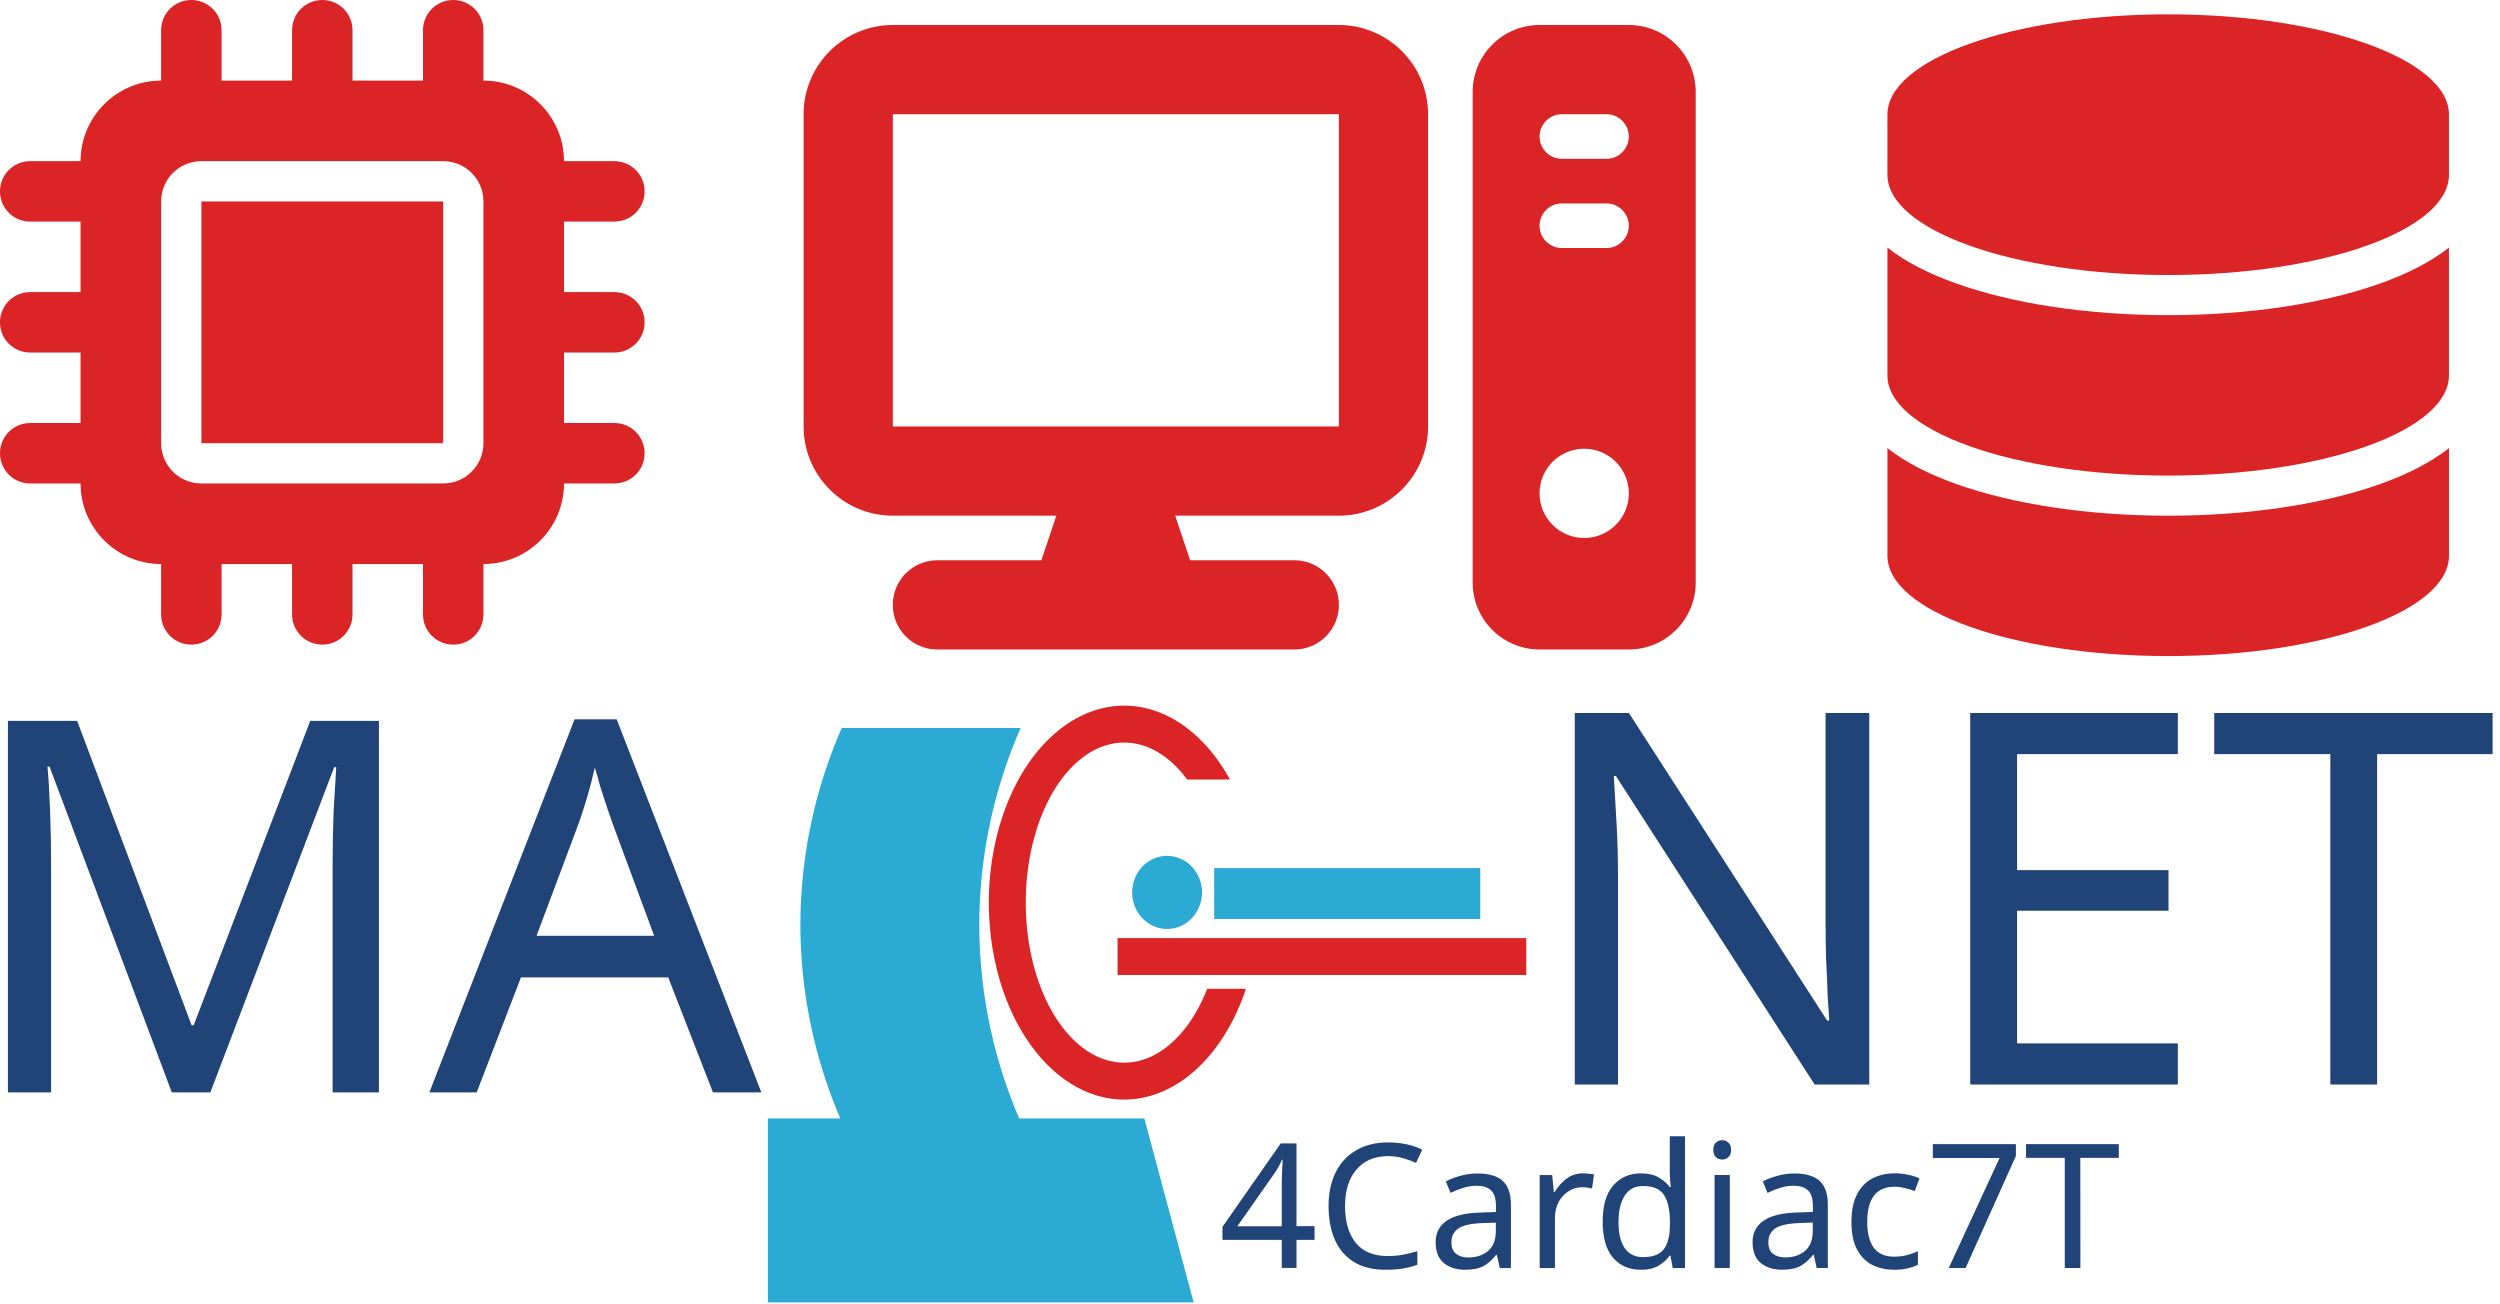 <?xml version="1.0" encoding="UTF-8" standalone="no"?>
<svg
   width="111.926mm"
   height="58.382mm"
   viewBox="0 0 111.926 58.382"
   version="1.1"
   id="svg1"
   xml:space="preserve"
   sodipodi:docname="magnet_fau.svg"
   inkscape:version="1.4 (e7c3feb100, 2024-10-09)"
   xmlns:inkscape="http://www.inkscape.org/namespaces/inkscape"
   xmlns:sodipodi="http://sodipodi.sourceforge.net/DTD/sodipodi-0.dtd"
   xmlns="http://www.w3.org/2000/svg"
   xmlns:svg="http://www.w3.org/2000/svg"><sodipodi:namedview
   id="namedview1"
   pagecolor="#ffffff"
   bordercolor="#000000"
   borderopacity="0.25"
   inkscape:showpageshadow="2"
   inkscape:pageopacity="0.0"
   inkscape:pagecheckerboard="0"
   inkscape:deskcolor="#d1d1d1"
   inkscape:document-units="mm"
   inkscape:zoom="2.9337739"
   inkscape:cx="133.44587"
   inkscape:cy="147.08018"
   inkscape:window-width="3840"
   inkscape:window-height="2091"
   inkscape:window-x="0"
   inkscape:window-y="0"
   inkscape:window-maximized="1"
   inkscape:current-layer="layer1-5" />
  <defs
   id="defs1" />
  <g
   inkscape:label="Layer 1"
   inkscape:groupmode="layer"
   id="layer1"
   transform="translate(-46.519,-131.469)">
    <g
   inkscape:label="Layer 1"
   id="layer1-5"
   transform="matrix(2.21,0,0,2.21,-34.959,-20.431)"
   inkscape:export-filename="layer1-5.png"
   inkscape:export-xdpi="96"
   inkscape:export-ydpi="96">
      
      
      
      
      
      
    <g
   inkscape:label="Layer 1"
   id="layer1-3"
   transform="matrix(0.996,0,0,0.996,13.491,0.115)"><path
     style="font-size:10.583px;line-height:1.25;font-family:'DejaVu Sans';-inkscape-font-specification:'DejaVu Sans, Normal';fill:#214478;stroke-width:0.265"
     d="M 26.965,91.112 24.478,84.486 h -0.042 q 0.032,0.328 0.053,0.889 0.021,0.55 0.021,1.154 v 4.583 h -0.878 v -7.556 h 1.408 l 2.328,6.191 h 0.042 l 2.371,-6.191 h 1.397 v 7.556 h -0.942 v -4.646 q 0,-0.55 0.021,-1.09 0.032,-0.54 0.053,-0.878 h -0.042 l -2.519,6.615 z m 11.007,0 -0.91,-2.339 h -2.995 l -0.9,2.339 h -0.963 l 2.953,-7.588 h 0.857 l 2.942,7.588 z m -2.043,-5.472 q -0.032,-0.085 -0.106,-0.307 -0.074,-0.222 -0.148,-0.455 -0.064,-0.243 -0.106,-0.37 -0.074,0.328 -0.169,0.646 -0.095,0.307 -0.159,0.487 l -0.857,2.286 h 2.392 z"
     id="text4610"
     aria-label="MA" /><path
     id="path29166"
     style="fill:#2baad4;fill-opacity:1;stroke-width:1.329;stroke-miterlimit:4;stroke-dasharray:none"
     d="m 153.176,315.85 a 37.795,37.795 0 0 0 -3.174,15.117 37.795,37.795 0 0 0 3.064,14.854 h -5.559 v 14.115 h 32.676 v -0.004 l -3.781,-14.111 h -9.605 a 37.795,37.795 0 0 1 -3.064,-14.854 37.795,37.795 0 0 1 3.174,-15.117 z"
     transform="scale(0.265)" /><g
     id="g135597"
     style="fill:#db2426;fill-opacity:1"><path
       id="path20602"
       style="fill:#db2426;fill-opacity:1;stroke-width:0.926"
       d="m 85.641,0 a 10.394,15.118 0 0 0 -10.395,15.119 10.394,15.118 0 0 0 10.395,15.117 10.394,15.118 0 0 0 9.34,-8.504 h -2.975 a 7.559,12.283 0 0 1 -6.365,5.67 7.559,12.283 0 0 1 -7.561,-12.283 7.559,12.283 0 0 1 7.561,-12.285 7.559,12.283 0 0 1 4.83,2.836 h 3.283 A 10.394,15.118 0 0 0 85.641,0 Z"
       transform="matrix(0.265,0,0,0.265,23.643,83.246)" /><path
       id="rect25538"
       style="stroke-width:0.22"
       d="m 46.201,87.974 h 8.313 v 0.75 h -8.313 z" /></g><g
     id="g129234"
     style="fill:#2baad4;fill-opacity:1"><path
       id="path25708"
       style="stroke-width:0.308"
       d="m 47.919,87.045 a 0.71,0.743 0 0 1 -0.71,0.743 0.71,0.743 0 0 1 -0.71,-0.743 0.71,0.743 0 0 1 0.71,-0.743 0.71,0.743 0 0 1 0.71,0.743 z" /><path
       id="rect25812"
       style="stroke-width:0.287"
       d="m 48.166,86.55 h 5.413 v 1.035 h -5.413 z" /></g><path
     d="M 61.491,90.953 H 60.38 L 56.337,84.677 h -0.042 q 0.021,0.37 0.053,0.921 0.032,0.55 0.032,1.132 v 4.223 H 55.501 V 83.396 h 1.101 l 4.032,6.255 h 0.042 Q 60.665,89.482 60.644,89.143 60.634,88.804 60.612,88.402 60.602,88 60.602,87.661 v -4.265 h 0.889 z m 6.276,0 H 63.544 V 83.396 h 4.223 v 0.836 h -3.27 v 2.36 h 3.08 v 0.825 h -3.08 v 2.699 h 3.27 z m 4.053,0 H 70.868 V 84.232 H 68.507 V 83.396 h 5.662 v 0.836 h -2.349 z"
     id="text32740"
     style="font-size:10.583px;line-height:1.25;fill:#214478;stroke-width:0.265"
     aria-label="NET" /><path
     d="m 50.208,94.112 h -0.367 v 0.571 h -0.3 v -0.571 h -1.206 v -0.265 l 1.185,-1.697 h 0.321 v 1.683 h 0.367 z m -0.667,-1.072 q 0,-0.183 0.007,-0.31 0.007,-0.131 0.011,-0.247 h -0.014 q -0.028,0.067 -0.071,0.145 -0.042,0.078 -0.081,0.131 l -0.755,1.076 h 0.903 z m 2.159,-0.631 q -0.406,0 -0.639,0.272 -0.233,0.272 -0.233,0.744 0,0.469 0.215,0.744 0.219,0.272 0.653,0.272 0.166,0 0.314,-0.028 0.148,-0.028 0.289,-0.071 v 0.275 q -0.141,0.053 -0.293,0.078 -0.148,0.025 -0.356,0.025 -0.385,0 -0.642,-0.159 -0.258,-0.159 -0.388,-0.452 -0.127,-0.293 -0.127,-0.688 0,-0.381 0.138,-0.67 0.141,-0.293 0.413,-0.455 0.272,-0.166 0.66,-0.166 0.399,0 0.695,0.148 l -0.127,0.268 q -0.116,-0.053 -0.261,-0.095 -0.141,-0.042 -0.31,-0.042 z m 1.824,0.353 q 0.346,0 0.512,0.152 0.166,0.152 0.166,0.483 v 1.288 h -0.226 l -0.06,-0.268 h -0.014 q -0.123,0.155 -0.261,0.229 -0.134,0.074 -0.374,0.074 -0.258,0 -0.427,-0.134 -0.169,-0.138 -0.169,-0.427 0,-0.282 0.222,-0.434 0.222,-0.155 0.684,-0.169 l 0.321,-0.011 V 93.431 q 0,-0.236 -0.102,-0.328 -0.102,-0.092 -0.289,-0.092 -0.148,0 -0.282,0.046 -0.134,0.042 -0.25,0.099 L 52.878,92.923 q 0.123,-0.067 0.293,-0.113 0.169,-0.049 0.353,-0.049 z m 0.092,1.009 q -0.353,0.014 -0.49,0.113 -0.134,0.099 -0.134,0.279 0,0.159 0.095,0.233 0.099,0.074 0.25,0.074 0.24,0 0.399,-0.131 0.159,-0.134 0.159,-0.409 v -0.169 z m 2.053,-1.012 q 0.053,0 0.113,0.007 0.064,0.004 0.109,0.014 l -0.039,0.286 q -0.046,-0.011 -0.102,-0.018 -0.053,-0.007 -0.102,-0.007 -0.145,0 -0.272,0.081 -0.127,0.078 -0.205,0.222 -0.074,0.141 -0.074,0.332 v 1.009 h -0.31 v -1.891 h 0.254 l 0.035,0.346 h 0.014 q 0.092,-0.155 0.236,-0.268 0.145,-0.113 0.342,-0.113 z m 1.175,1.961 q -0.353,0 -0.564,-0.243 -0.212,-0.247 -0.212,-0.734 0,-0.487 0.212,-0.734 0.215,-0.25 0.568,-0.25 0.219,0 0.356,0.081 0.141,0.081 0.229,0.198 h 0.021 q -0.004,-0.046 -0.014,-0.134 -0.007,-0.092 -0.007,-0.145 v -0.755 h 0.31 v 2.681 h -0.25 l -0.046,-0.254 h -0.014 q -0.085,0.12 -0.226,0.205 -0.141,0.085 -0.363,0.085 z m 0.049,-0.258 q 0.3,0 0.42,-0.162 0.123,-0.166 0.123,-0.497 v -0.056 q 0,-0.353 -0.116,-0.54 -0.116,-0.191 -0.43,-0.191 -0.25,0 -0.377,0.201 -0.123,0.198 -0.123,0.533 0,0.339 0.123,0.526 0.127,0.187 0.381,0.187 z m 1.609,-2.378 q 0.071,0 0.123,0.049 0.056,0.046 0.056,0.148 0,0.099 -0.056,0.148 -0.053,0.049 -0.123,0.049 -0.078,0 -0.131,-0.049 -0.053,-0.049 -0.053,-0.148 0,-0.102 0.053,-0.148 0.053,-0.049 0.131,-0.049 z m 0.152,0.709 v 1.891 h -0.31 v -1.891 z m 1.316,-0.032 q 0.346,0 0.512,0.152 0.166,0.152 0.166,0.483 v 1.288 h -0.226 l -0.06,-0.268 h -0.014 q -0.123,0.155 -0.261,0.229 -0.134,0.074 -0.374,0.074 -0.258,0 -0.427,-0.134 -0.169,-0.138 -0.169,-0.427 0,-0.282 0.222,-0.434 0.222,-0.155 0.684,-0.169 l 0.321,-0.011 V 93.431 q 0,-0.236 -0.102,-0.328 -0.102,-0.092 -0.289,-0.092 -0.148,0 -0.282,0.046 -0.134,0.042 -0.25,0.099 l -0.095,-0.233 q 0.123,-0.067 0.293,-0.113 0.169,-0.049 0.353,-0.049 z m 0.092,1.009 q -0.353,0.014 -0.49,0.113 -0.134,0.099 -0.134,0.279 0,0.159 0.095,0.233 0.099,0.074 0.25,0.074 0.24,0 0.399,-0.131 0.159,-0.134 0.159,-0.409 v -0.169 z m 1.93,0.949 q -0.25,0 -0.448,-0.102 -0.194,-0.102 -0.307,-0.318 -0.109,-0.215 -0.109,-0.55 0,-0.349 0.116,-0.568 0.116,-0.219 0.314,-0.321 0.201,-0.102 0.455,-0.102 0.145,0 0.279,0.032 0.134,0.028 0.219,0.071 l -0.095,0.258 q -0.085,-0.032 -0.198,-0.06 -0.113,-0.028 -0.212,-0.028 -0.557,0 -0.557,0.716 0,0.342 0.134,0.526 0.138,0.18 0.406,0.18 0.155,0 0.272,-0.032 0.12,-0.032 0.219,-0.078 v 0.275 q -0.095,0.049 -0.212,0.074 -0.113,0.028 -0.275,0.028 z m 1.115,-0.035 1.034,-2.237 h -1.358 v -0.282 h 1.69 v 0.24 l -1.023,2.279 z m 2.678,0 h -0.318 V 92.444 H 64.679 V 92.165 H 66.566 v 0.279 h -0.783 z"
     id="text42532"
     style="font-size:3.528px;line-height:1.25;fill:#214478;stroke-width:0.265"
     aria-label="4Cardiac7T" /></g></g>
    <path
   d="m 106.461,136.583 v 13.979 H 86.491 v -13.979 z m -19.97,-3.994 c -2.203,0 -3.994,1.791 -3.994,3.994 v 13.979 c 0,2.203 1.791,3.994 3.994,3.994 h 7.32 l -0.668,1.997 h -4.655 c -1.105,0 -1.997,0.892 -1.997,1.997 0,1.105 0.892,1.997 1.997,1.997 h 15.976 c 1.105,0 1.997,-0.892 1.997,-1.997 0,-1.105 -0.892,-1.997 -1.997,-1.997 h -4.662 l -0.668,-1.997 h 7.326 c 2.203,0 3.994,-1.791 3.994,-3.994 v -13.979 c 0,-2.203 -1.791,-3.994 -3.994,-3.994 z m 28.956,0 c -1.654,0 -2.995,1.342 -2.995,2.995 v 21.967 c 0,1.654 1.342,2.995 2.995,2.995 h 3.994 c 1.654,0 2.995,-1.342 2.995,-2.995 v -21.967 c 0,-1.654 -1.342,-2.995 -2.995,-2.995 z m 0.998,3.994 h 1.997 c 0.549,0 0.998,0.449 0.998,0.998 0,0.549 -0.449,0.998 -0.998,0.998 h -1.997 c -0.549,0 -0.998,-0.449 -0.998,-0.998 0,-0.549 0.449,-0.998 0.998,-0.998 z m -0.998,4.992 c 0,-0.549 0.449,-0.998 0.998,-0.998 h 1.997 c 0.549,0 0.998,0.449 0.998,0.998 0,0.549 -0.449,0.998 -0.998,0.998 h -1.997 c -0.549,0 -0.998,-0.449 -0.998,-0.998 z m 1.997,9.985 a 1.997,1.997 0 1 1 0,3.994 1.997,1.997 0 1 1 0,-3.994 z"
   id="path1"
   style="fill:#db2426;fill-opacity:1;stroke-width:0.062" />
    <path
   d="m 56.439,132.822 c 0,-0.75 -0.603,-1.353 -1.353,-1.353 -0.75,0 -1.353,0.603 -1.353,1.353 v 2.255 c -1.99,0 -3.607,1.618 -3.607,3.607 h -2.255 c -0.75,0 -1.353,0.603 -1.353,1.353 0,0.75 0.603,1.353 1.353,1.353 h 2.255 v 3.156 h -2.255 c -0.75,0 -1.353,0.603 -1.353,1.353 0,0.75 0.603,1.353 1.353,1.353 h 2.255 v 3.156 h -2.255 c -0.75,0 -1.353,0.603 -1.353,1.353 0,0.75 0.603,1.353 1.353,1.353 h 2.255 c 0,1.99 1.618,3.607 3.607,3.607 v 2.255 c 0,0.75 0.603,1.353 1.353,1.353 0.75,0 1.353,-0.603 1.353,-1.353 v -2.255 h 3.156 v 2.255 c 0,0.75 0.603,1.353 1.353,1.353 0.75,0 1.353,-0.603 1.353,-1.353 v -2.255 h 3.156 v 2.255 c 0,0.75 0.603,1.353 1.353,1.353 0.75,0 1.353,-0.603 1.353,-1.353 v -2.255 c 1.99,0 3.607,-1.618 3.607,-3.607 h 2.255 c 0.75,0 1.353,-0.603 1.353,-1.353 0,-0.75 -0.603,-1.353 -1.353,-1.353 h -2.255 v -3.156 h 2.255 c 0.75,0 1.353,-0.603 1.353,-1.353 0,-0.75 -0.603,-1.353 -1.353,-1.353 h -2.255 v -3.156 h 2.255 c 0.75,0 1.353,-0.603 1.353,-1.353 0,-0.75 -0.603,-1.353 -1.353,-1.353 h -2.255 c 0,-1.99 -1.618,-3.607 -3.607,-3.607 v -2.255 c 0,-0.75 -0.603,-1.353 -1.353,-1.353 -0.75,0 -1.353,0.603 -1.353,1.353 v 2.255 h -3.156 v -2.255 c 0,-0.75 -0.603,-1.353 -1.353,-1.353 -0.75,0 -1.353,0.603 -1.353,1.353 v 2.255 h -3.156 z m -0.902,5.862 h 10.822 c 0.998,0 1.804,0.806 1.804,1.804 v 10.822 c 0,0.998 -0.806,1.804 -1.804,1.804 h -10.822 c -0.998,0 -1.804,-0.806 -1.804,-1.804 v -10.822 c 0,-0.998 0.806,-1.804 1.804,-1.804 z m 10.822,1.804 h -10.822 v 10.822 h 10.822 z"
   id="path1-2"
   style="fill:#db2426;fill-opacity:1;stroke-width:0.056" />
    <path
   d="m 156.16,136.6 v 2.693 c 0,2.48 -5.628,4.489 -12.57,4.489 -6.941,0 -12.57,-2.009 -12.57,-4.489 v -2.693 c 0,-2.48 5.628,-4.489 12.57,-4.489 6.941,0 12.57,2.009 12.57,4.489 z m -3.075,7.559 c 1.167,-0.415 2.239,-0.948 3.075,-1.605 v 5.718 c 0,2.48 -5.628,4.489 -12.57,4.489 -6.941,0 -12.57,-2.009 -12.57,-4.489 v -5.718 c 0.836,0.662 1.908,1.19 3.075,1.605 2.52,0.898 5.875,1.42 9.495,1.42 3.619,0 6.975,-0.522 9.495,-1.42 z m -22.064,7.373 c 0.836,0.662 1.908,1.19 3.075,1.605 2.52,0.898 5.875,1.42 9.495,1.42 3.619,0 6.975,-0.522 9.495,-1.42 1.167,-0.415 2.239,-0.948 3.075,-1.605 v 4.82 c 0,2.48 -5.628,4.489 -12.57,4.489 -6.941,0 -12.57,-2.009 -12.57,-4.489 z"
   id="path1-3"
   style="fill:#db2426;fill-opacity:1;stroke-width:0.056" />
  </g>
</svg>
